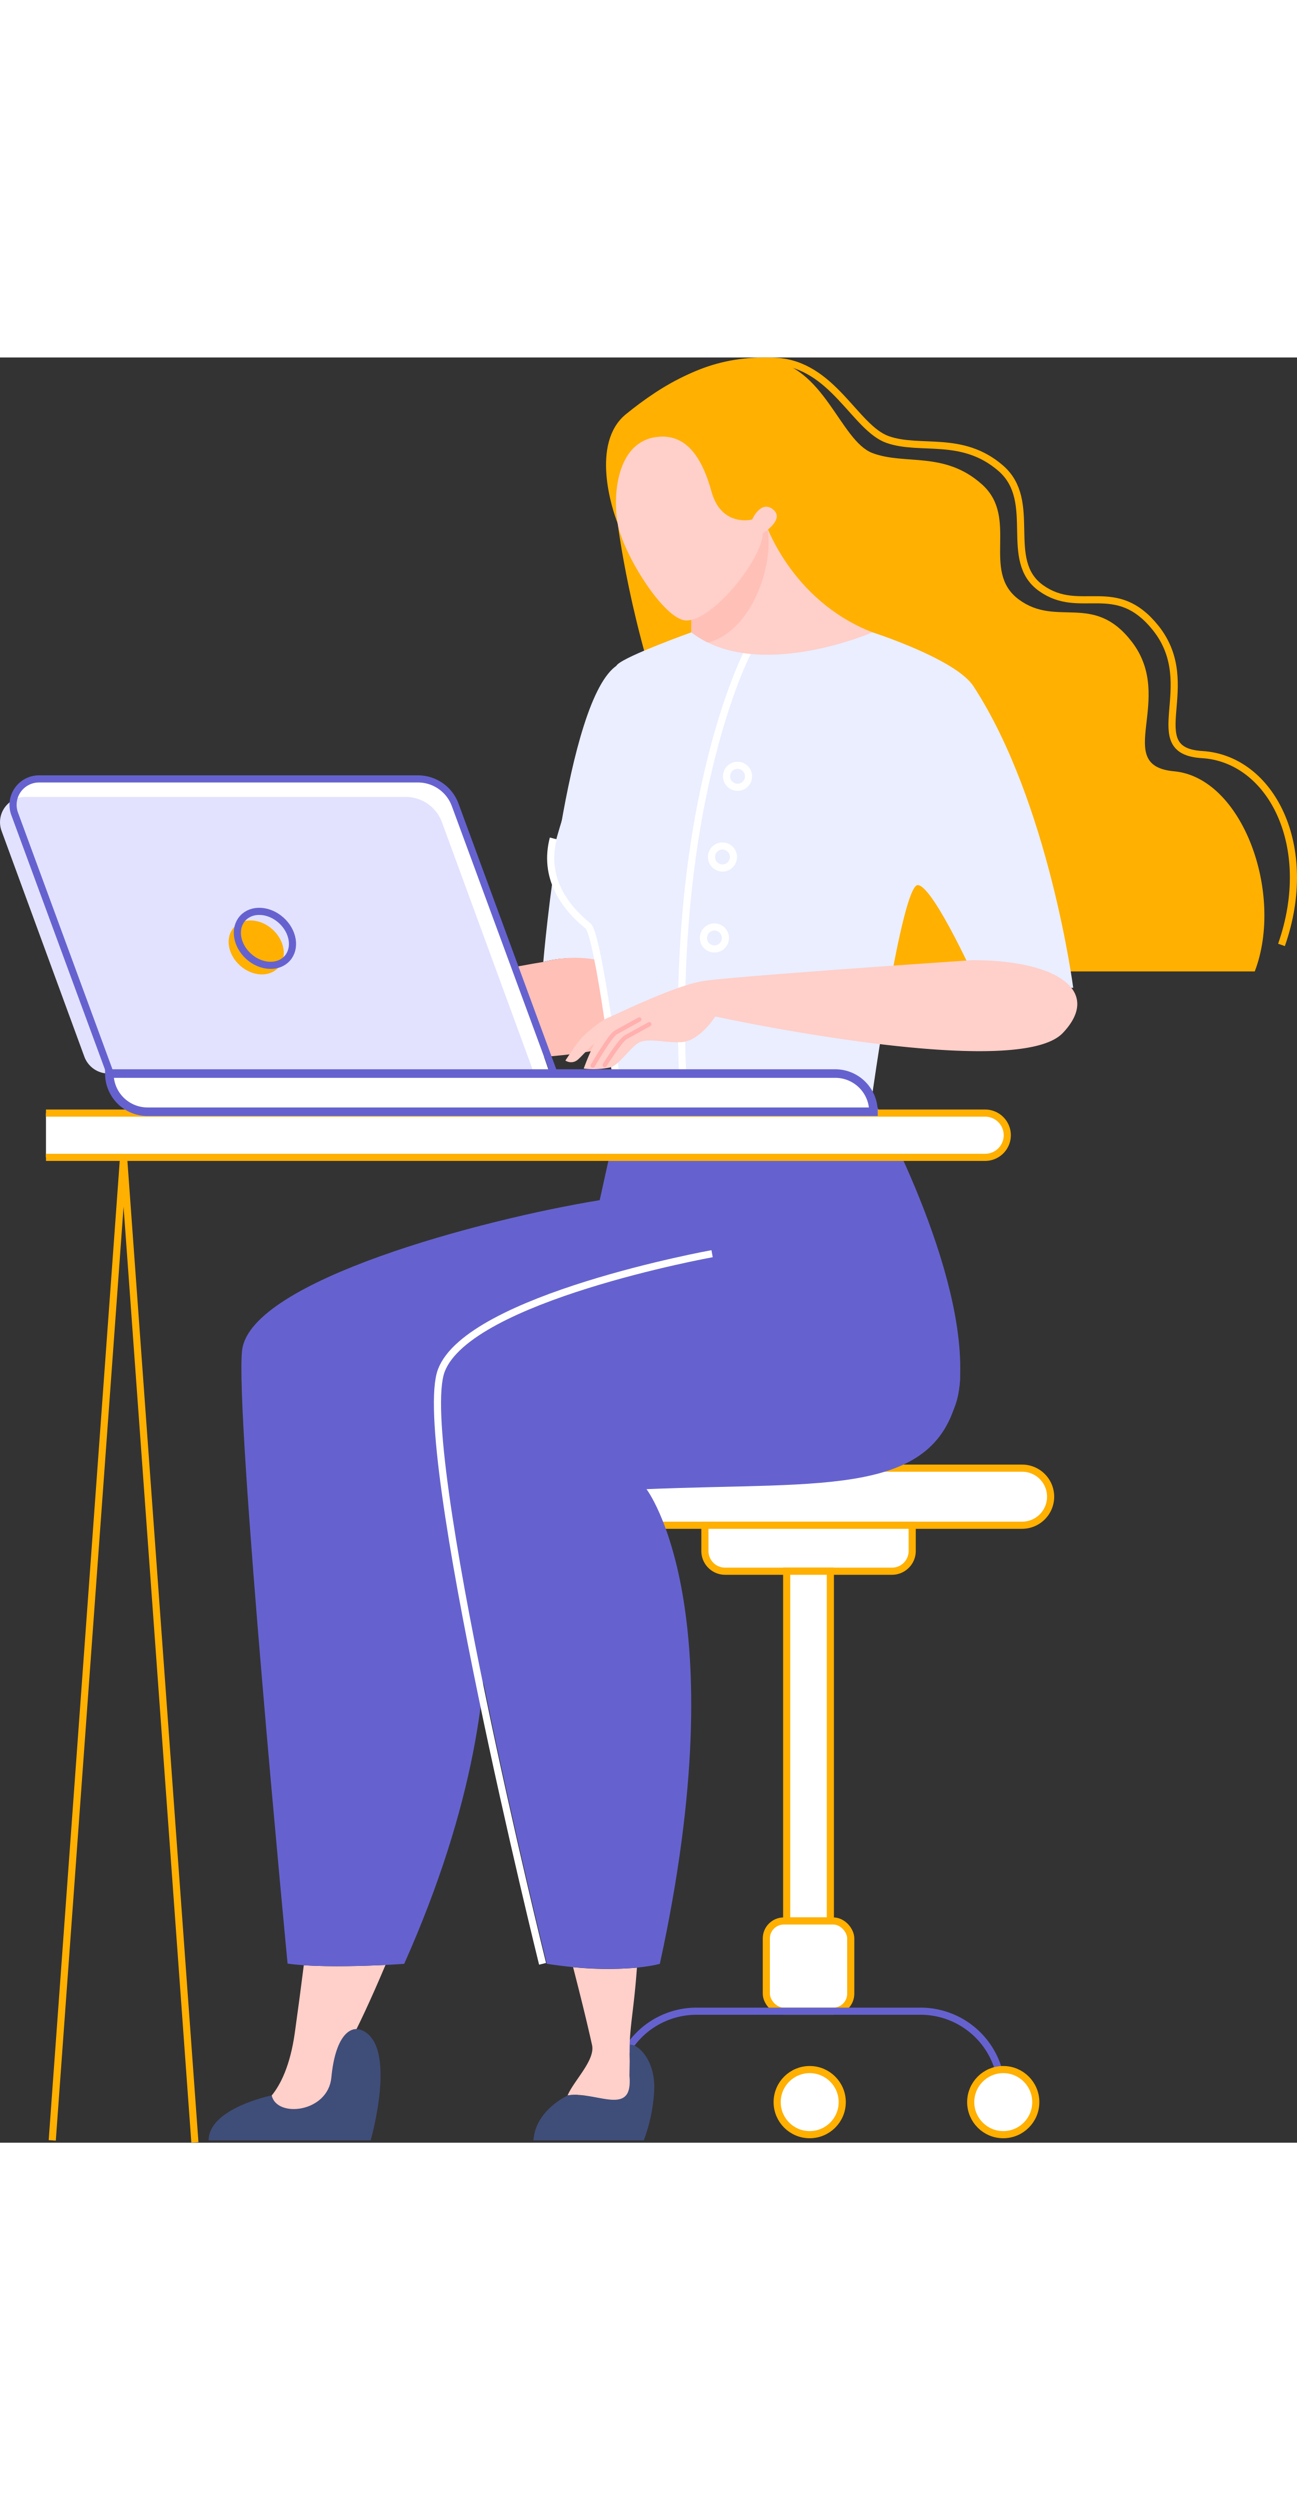 <svg xmlns="http://www.w3.org/2000/svg" width="219" height="422" viewBox="0 0 909.17 1250.96"><rect x="0" y="0" width="909.17" height="1250.96" fill="#333333" stroke="none"/><defs><style>.cls-1,.cls-12,.cls-15{fill:#fff;}.cls-1,.cls-10{stroke:#ffb000;}.cls-1,.cls-10,.cls-11,.cls-13,.cls-15,.cls-2,.cls-6{stroke-miterlimit:10;}.cls-1,.cls-10,.cls-2,.cls-6{stroke-width:5px;}.cls-10,.cls-11,.cls-13,.cls-2,.cls-6{fill:none;}.cls-15,.cls-2{stroke:#6562cf;}.cls-3{fill:#ffcfc9;}.cls-4{fill:#3f4d79;}.cls-5{fill:#6562cf;}.cls-6{stroke:#fff;}.cls-7{fill:#eaeeff;}.cls-8{fill:#ffc0b7;}.cls-9{fill:#ffb000;}.cls-11{stroke:#ffb0af;stroke-linecap:round;stroke-width:3px;}.cls-13{stroke:#000;}.cls-14{fill:#e2e2ff;}.cls-15{stroke-width:6px;}</style></defs><g id="Layer_2" data-name="Layer 2"><g id="Слой_1" data-name="Слой 1"><g id="_2" data-name="2"><g id="CHAIR"><path class="cls-1" d="M736.46,798.28a20,20,0,0,1-20,20H405.62a20,20,0,1,1,0-40H716.46A20,20,0,0,1,736.46,798.28Z"/><path class="cls-1" d="M508.24,818.28h117a14.16,14.16,0,0,1,14.16,14.16V850.5a0,0,0,0,1,0,0H494.09a0,0,0,0,1,0,0V832.43A14.16,14.16,0,0,1,508.24,818.28Z" transform="translate(1133.52 1668.78) rotate(-180)"/><rect class="cls-1" x="551.46" y="850.5" width="30.61" height="245.08" transform="translate(1133.52 1946.08) rotate(-180)"/><rect class="cls-1" x="537.17" y="1095.58" width="59.17" height="63.22" rx="12.24" transform="translate(1133.52 2254.38) rotate(-180)"/><path class="cls-2" d="M702.23,1215.74a56.94,56.94,0,0,0-56.94-56.94H488.23a56.94,56.94,0,0,0-56.94,56.94"/><circle class="cls-1" cx="703.26" cy="1222.51" r="22.81"/><circle class="cls-1" cx="429.85" cy="1222.51" r="22.81"/><circle class="cls-1" cx="567.58" cy="1222.51" r="22.81"/></g><g id="WOMAN"><g id="LEGS"><g id="LEFT_LEG" data-name="LEFT LEG"><path class="cls-3" d="M270.23,1126.39c-10.18,24.15-19.45,43.95-26.52,56.94-5.26,9.66-14.42,66-62.58,43.3-1.7-.8,19-6.14,25.53-52.75q3.43-24.51,6.29-47.28C231.79,1127.88,255.69,1127.1,270.23,1126.39Z"/><path id="SHOE" class="cls-4" d="M259.82,1249.33s19.39-67.1-6.54-77.34c-8.28-3.27-18.32,5-21,33.24-2.35,24.69-38.42,28.52-41.82,12.56,0,0-44.22,9-44.22,31.54Z"/><path class="cls-5" d="M283.32,1125.63s-53.56,3.83-81.73-.18c0,0-37.4-390.15-31.81-430.29,6.73-48.29,167.49-91.09,250.6-104.66l15.31-69.34s112.44-2,175.93-2c0,0,68,121,61,201S519,782,323.19,782C323.19,782,382.89,902.51,283.32,1125.63Z"/></g><g id="RIGHT_LEG" data-name="RIGHT LEG"><path class="cls-3" d="M446.48,1128.29a231.91,231.91,0,0,1-44.76-.36c5,19.45,9.62,38,13.29,54.57,2.37,10.64-12.86,25-17.2,35.45l.34-.16c20-3.19,46.83,15.75,44.07-13.81S443.7,1167.05,446.48,1128.29Z"/><path id="SHOE-2" data-name="SHOE" class="cls-4" d="M441.62,1182.23c6.88,0,18.06,12.44,16.95,32.36a116.12,116.12,0,0,1-7.3,34.74H373.94c1.36-21.45,24.21-31.54,24.21-31.54,20-3.19,45.83,15.75,43.07-13.81Z"/><path class="cls-5" d="M502.16,628s-170.43,30.8-189.79,81.85,70.95,415.75,70.95,415.75c52.36,8,79.22,0,79.22,0C517,875.84,453.19,793,453.19,793c126.91-5.39,207,6.65,219.44-72.78C676.6,695,648.24,598.53,502.16,628Z"/><path class="cls-6" d="M499.16,628s-170.43,30.8-189.79,81.85,70.95,415.75,70.95,415.75"/></g></g><g id="LEFT_HAND" data-name="LEFT HAND"><path class="cls-7" d="M461.69,464.58c10.13-22.9-34.84-53-80.86-41,0,0,15.52-184.68,51.89-207.95,35.3-22.58,43.8,83.77,45,109.74C477.68,325.37,484.21,425.84,461.69,464.58Z"/><path class="cls-8" d="M457.73,470.15c22.29-20-23.8-60.7-76.9-46.57-33.22,5.16-162.36,32.69-174.5,39-11.86,5.29-46.11,22.52-50.47,27.75-5.5,6.6-6.34,24.06-6,26.36s4.85,14.27,4.85,14.27,8.65-.89,7.55-10.3C160.94,509.47,170.9,506,177.56,503c2.78-1.24,10-.73,11.27,3.48s-9.26,9.31-11,12.36c-2.59,4.62.41,9.79.47,9.9s16.06-8.62,19.15-10.26c2.84-1.51,16.19-17.09,21.85-30.82C219.34,487.65,418.6,505.31,457.73,470.15Z"/></g><g id="HAIR"><path class="cls-9" d="M433,116.26c-3.75-9.11-19.29-56.25,5.89-76.61s58.39-41.25,98.57-38S588.84,58.4,611.61,67s50.55-1.6,76.8,22-1,60.75,25.75,80.58,52.53-5.26,79.33,29.78c30.72,40.18-14.15,86.61,29.46,90.61,48.22,4.42,77.31,86.06,56.61,140.25H628.38C468,405.44,433,116.26,433,116.26Z"/><path class="cls-10" d="M450.31,36.83C474.79,15.14,503.25.71,543.51,2.68s55.74,46.82,78.78,54.86,52.09-3.31,79.12,20,1,64.72,28.45,84.15,52.32-7.11,80.28,27.92c32.07,40.17-11.22,86,32.5,88.66,48.34,2.95,79.94,64.07,55.66,133.37"/></g><g id="BLOUSE"><path class="cls-7" d="M434.93,520.46S420.69,404.4,413.16,398.32c-16.91-13.66-30.36-33.25-23.31-60.3,4-15.27,36.15-116.49,43-122.92s51.8-22.5,51.8-22.5h127c14.46,4.82,59.86,21.15,70.71,37.77,53,81.16,69.95,211.34,69.95,211.34h-65.9s-31.72-71.19-43-72S611,519.46,611,519.46,538.75,539.51,434.93,520.46Z"/><path class="cls-6" d="M433.93,520.46S419.69,404.4,412.16,398.32c-16.91-13.66-31.36-34.25-24.31-61.3"/><path class="cls-6" d="M524,206.7S465.5,318.32,480,530.46"/><circle class="cls-6" cx="517.01" cy="293.49" r="7.71"/><circle class="cls-6" cx="506.44" cy="350.03" r="7.71"/><circle class="cls-6" cx="500.79" cy="406.77" r="7.71"/></g><g id="RIGHT_HAND" data-name="RIGHT HAND"><path class="cls-3" d="M745,473.36c-32.63,34.31-243.59-11.57-243.59-11.57s-11,17.38-23.88,18-25.07-3.93-31.61,1.59-13.14,15.13-18.26,16.12a58.21,58.21,0,0,1-18.48.78,175.54,175.54,0,0,1,7.54-17.7c-3.89,3.15-8.72,8.93-11.55,11.34a7.17,7.17,0,0,1-8.84.73s8.45-12.9,11.78-16.35,13.54-12.11,19.2-14.08c6.69-2.86,45.86-22.05,65.41-25.23,20.73-3.36,188.61-14.66,188.61-14.66C742.05,422.29,772.4,444.56,745,473.36Z"/><path class="cls-11" d="M415.49,496.27s12.12-21.07,16.18-23.3c7.15-3.94,16.48-9.12,16.48-9.12"/><path class="cls-11" d="M423.87,495.89s10.71-17.33,14.77-19.56c7.15-3.94,16.48-9.12,16.48-9.12"/></g><g id="NECK"><path class="cls-3" d="M536.08,114.69s17.67,55.41,75.53,77.91c0,0-81.16,35.36-127,0V116.29Z"/><path class="cls-8" d="M496.33,199.81a66.48,66.48,0,0,1-11.68-7.21V116.29l51.43-1.6s.5,1.56,1.6,4.27C542.93,142.35,528.73,190.88,496.33,199.81Z"/></g><path id="HEAD" class="cls-3" d="M534.73,123.22c-.53,18.22-34.82,61.08-53.57,61.08-15.54,0-44.55-46.87-48.21-68C429.2,94.56,433,56,464,55.46,483.16,55.13,493,73.13,498.75,94c7,25.19,28.48,19.54,28.48,19.54s6.15-14,14.72-7S534.73,123.22,534.73,123.22Z"/></g><g id="TABLE"><polyline class="cls-10" points="36.62 1249.33 86.62 560.5 136.62 1250.78"/><path class="cls-12" d="M32.23,560.5H690.56A15.52,15.52,0,0,0,706.08,545h0a15.52,15.52,0,0,0-15.52-15.52H32.23Z"/><path class="cls-10" d="M32.23,560.5H690.56A15.52,15.52,0,0,0,706.08,545h0a15.52,15.52,0,0,0-15.52-15.52H32.23"/></g><g id="LAPTOP"><path class="cls-13" d="M293,295.32H27.33a18.19,18.19,0,0,0-17.06,24.46l67,182h311.1L319.07,313.51A27.78,27.78,0,0,0,293,295.32Z"/><path class="cls-12" d="M295.39,295.32H28.74c-12.33,0-20.89,13.07-16.63,25.4l58,168.41a18.19,18.19,0,0,0,17,12.65H385.39L320.82,314.22C316.9,302.86,306.75,295.32,295.39,295.32Z"/><path class="cls-14" d="M284.39,307.93H17.74A17.72,17.72,0,0,0,1.11,331.78l58,158.12a18.11,18.11,0,0,0,17,11.88H374.39L309.82,325.67A27.1,27.1,0,0,0,284.39,307.93Z"/><path class="cls-15" d="M76.65,501.78H585.51a26.75,26.75,0,0,1,26.75,26.75v0a0,0,0,0,1,0,0H103.4a26.75,26.75,0,0,1-26.75-26.75v0a0,0,0,0,1,0,0Z"/><path class="cls-2" d="M293,295.32H27.33a18.19,18.19,0,0,0-17.06,24.46l67,182h311.1L319.07,313.51A27.78,27.78,0,0,0,293,295.32Z"/><ellipse class="cls-9" cx="179.6" cy="413.39" rx="17.03" ry="21.01" transform="translate(-247.79 270.26) rotate(-48)"/><ellipse class="cls-2" cx="185.71" cy="407.03" rx="17.03" ry="21.01" transform="translate(-241.04 272.69) rotate(-48)"/></g></g></g></g></svg>
